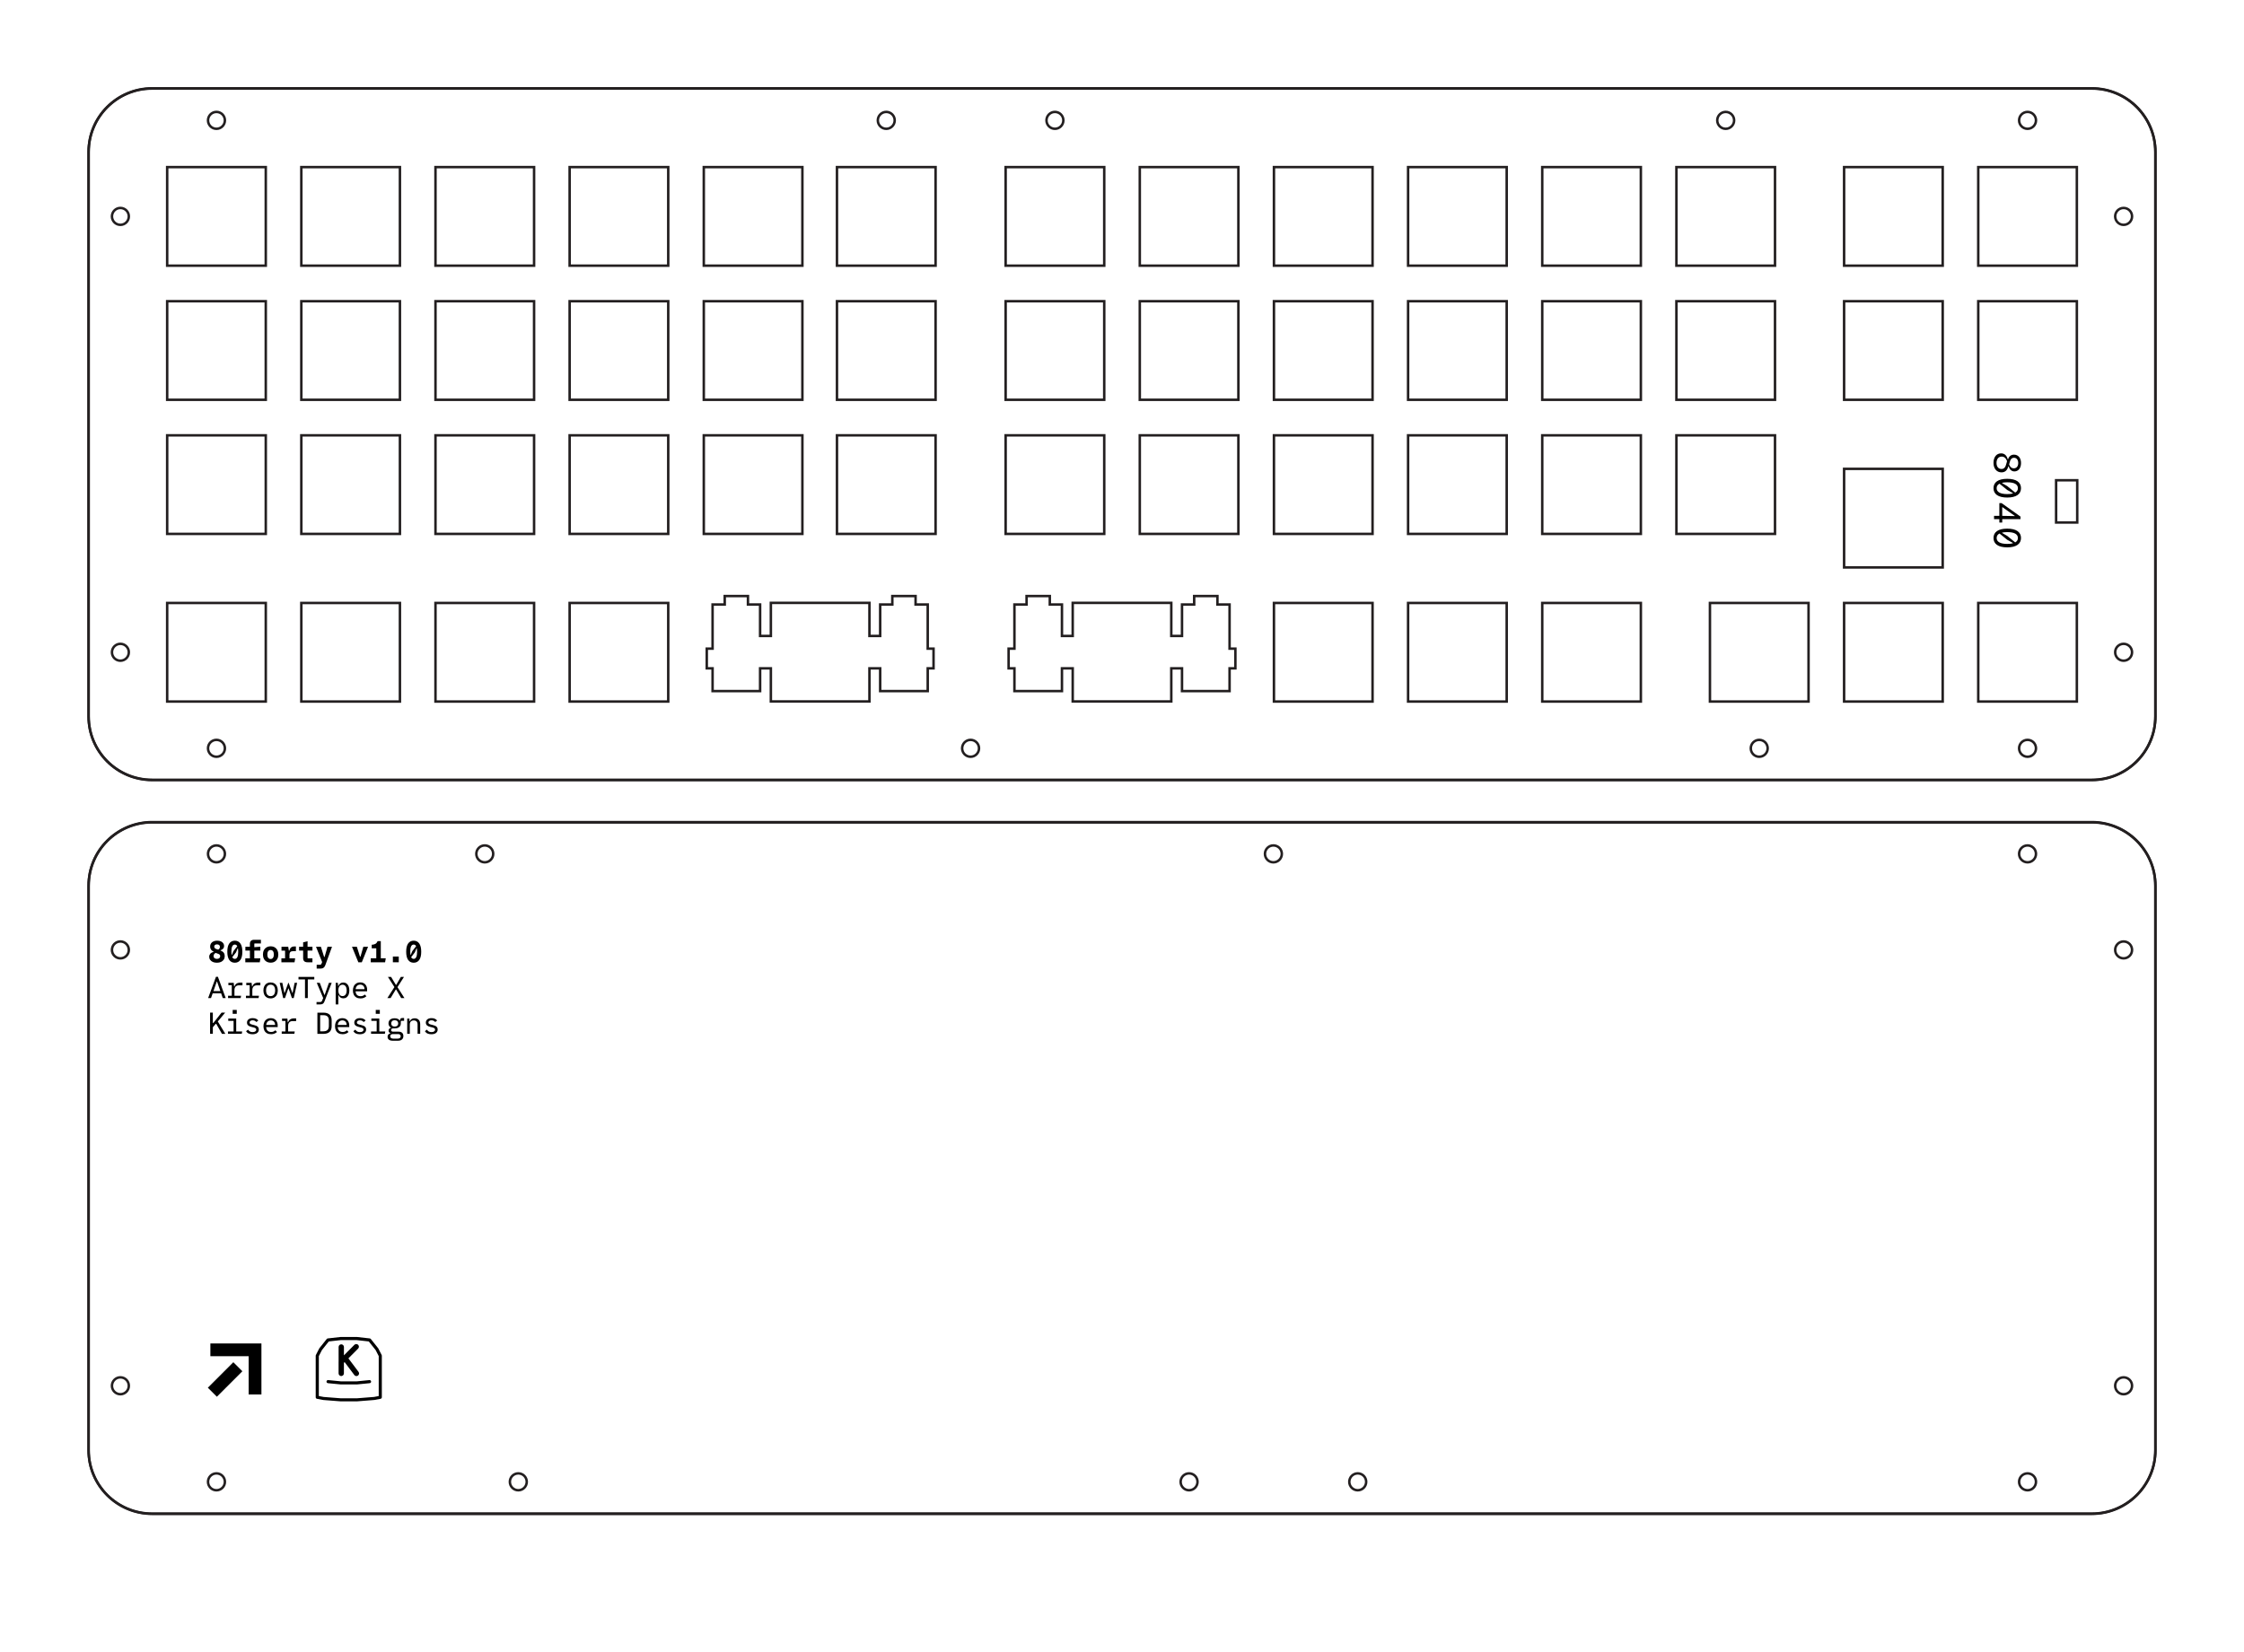 <?xml version="1.0" encoding="utf-8"?>
<!-- Generator: Adobe Illustrator 28.0.0, SVG Export Plug-In . SVG Version: 6.00 Build 0)  -->
<svg version="1.1" xmlns="http://www.w3.org/2000/svg" xmlns:xlink="http://www.w3.org/1999/xlink" x="0px" y="0px"
	 viewBox="0 0 903.26 665.1" style="enable-background:new 0 0 903.26 665.1;" xml:space="preserve">
<style type="text/css">
	.st0{fill:none;stroke:#231F20;stroke-miterlimit:10;}
</style>
<g id="cuts">
	<g>
		<path class="st0" d="M61.25,35.66h780.76c14.13,0,25.58,11.45,25.58,25.58v227.26c0,14.13-11.45,25.58-25.58,25.58H61.25
			c-14.13,0-25.58-11.45-25.58-25.58V61.25C35.66,47.12,47.12,35.66,61.25,35.66z"/>
		<rect x="67.29" y="67.28" class="st0" width="39.69" height="39.69"/>
		<rect x="121.29" y="67.28" class="st0" width="39.69" height="39.69"/>
		<rect x="175.29" y="67.28" class="st0" width="39.69" height="39.69"/>
		<rect x="229.29" y="67.28" class="st0" width="39.69" height="39.69"/>
		<rect x="283.29" y="67.28" class="st0" width="39.69" height="39.69"/>
		<rect x="336.9" y="67.28" class="st0" width="39.69" height="39.69"/>
		<rect x="67.29" y="121.28" class="st0" width="39.69" height="39.69"/>
		<rect x="121.29" y="121.28" class="st0" width="39.69" height="39.69"/>
		<rect x="175.29" y="121.28" class="st0" width="39.69" height="39.69"/>
		<rect x="229.29" y="121.28" class="st0" width="39.69" height="39.69"/>
		<rect x="283.29" y="121.28" class="st0" width="39.69" height="39.69"/>
		<rect x="336.9" y="121.28" class="st0" width="39.69" height="39.69"/>
		<rect x="67.29" y="175.28" class="st0" width="39.69" height="39.69"/>
		<rect x="121.29" y="175.28" class="st0" width="39.69" height="39.69"/>
		<rect x="175.29" y="175.28" class="st0" width="39.69" height="39.69"/>
		<rect x="229.29" y="175.28" class="st0" width="39.69" height="39.69"/>
		<rect x="67.29" y="242.78" class="st0" width="39.69" height="39.69"/>
		<rect x="121.29" y="242.78" class="st0" width="39.69" height="39.69"/>
		<rect x="175.29" y="242.78" class="st0" width="39.69" height="39.69"/>
		<rect x="229.29" y="242.78" class="st0" width="39.69" height="39.69"/>
		<rect x="283.29" y="175.28" class="st0" width="39.69" height="39.69"/>
		<rect x="336.9" y="175.28" class="st0" width="39.69" height="39.69"/>
		<rect x="566.79" y="67.28" class="st0" width="39.69" height="39.69"/>
		<rect x="512.79" y="67.28" class="st0" width="39.69" height="39.69"/>
		<rect x="458.79" y="67.28" class="st0" width="39.69" height="39.69"/>
		<rect x="404.79" y="67.28" class="st0" width="39.69" height="39.69"/>
		<rect x="566.79" y="121.28" class="st0" width="39.69" height="39.69"/>
		<rect x="512.79" y="121.28" class="st0" width="39.69" height="39.69"/>
		<rect x="674.79" y="67.28" class="st0" width="39.69" height="39.69"/>
		<rect x="620.79" y="67.28" class="st0" width="39.69" height="39.69"/>
		<rect x="674.79" y="121.28" class="st0" width="39.69" height="39.69"/>
		<rect x="620.79" y="121.28" class="st0" width="39.69" height="39.69"/>
		<rect x="796.29" y="67.28" class="st0" width="39.69" height="39.69"/>
		<rect x="742.29" y="67.28" class="st0" width="39.69" height="39.69"/>
		<rect x="796.29" y="121.28" class="st0" width="39.69" height="39.69"/>
		<rect x="742.29" y="121.28" class="st0" width="39.69" height="39.69"/>
		<rect x="458.79" y="121.28" class="st0" width="39.69" height="39.69"/>
		<rect x="404.79" y="121.28" class="st0" width="39.69" height="39.69"/>
		<rect x="674.79" y="175.28" class="st0" width="39.69" height="39.69"/>
		<rect x="620.79" y="175.28" class="st0" width="39.69" height="39.69"/>
		<rect x="566.79" y="175.28" class="st0" width="39.69" height="39.69"/>
		<rect x="512.79" y="175.28" class="st0" width="39.69" height="39.69"/>
		<rect x="688.29" y="242.78" class="st0" width="39.69" height="39.69"/>
		<rect x="742.29" y="242.78" class="st0" width="39.69" height="39.69"/>
		<rect x="742.29" y="188.78" class="st0" width="39.69" height="39.69"/>
		<rect x="796.29" y="242.78" class="st0" width="39.69" height="39.69"/>
		<rect x="620.79" y="242.78" class="st0" width="39.69" height="39.69"/>
		<rect x="566.79" y="242.78" class="st0" width="39.69" height="39.69"/>
		<rect x="512.79" y="242.78" class="st0" width="39.69" height="39.69"/>
		<rect x="458.79" y="175.28" class="st0" width="39.69" height="39.69"/>
		<rect x="404.79" y="175.28" class="st0" width="39.69" height="39.69"/>
		<circle class="st0" cx="854.8" cy="262.63" r="3.4"/>
		<circle class="st0" cx="816.13" cy="301.3" r="3.4"/>
		<circle class="st0" cx="854.8" cy="87.13" r="3.4"/>
		<circle class="st0" cx="816.13" cy="48.46" r="3.4"/>
		<circle class="st0" cx="694.63" cy="48.46" r="3.4"/>
		<circle class="st0" cx="48.46" cy="262.63" r="3.4"/>
		<circle class="st0" cx="87.13" cy="301.3" r="3.4"/>
		<circle class="st0" cx="390.68" cy="301.3" r="3.4"/>
		<circle class="st0" cx="48.46" cy="87.13" r="3.4"/>
		<circle class="st0" cx="87.13" cy="48.46" r="3.4"/>
		<circle class="st0" cx="356.74" cy="48.46" r="3.4"/>
		<circle class="st0" cx="424.63" cy="48.46" r="3.4"/>
		<circle class="st0" cx="708.13" cy="301.3" r="3.4"/>
		<polygon class="st0" points="286.83,243.4 286.83,261.17 284.49,261.17 284.49,269.1 286.83,269.1 286.83,278.26 305.96,278.26 
			305.96,269.1 310.29,269.1 310.29,282.43 349.97,282.43 349.97,269.1 354.29,269.1 354.29,278.26 373.43,278.26 373.43,269.1 
			375.77,269.1 375.77,261.17 373.43,261.17 373.43,243.4 368.54,243.4 368.54,239.99 359.18,239.99 359.18,243.4 354.29,243.4 
			354.29,256.06 349.97,256.06 349.97,242.74 310.29,242.74 310.29,256.06 305.96,256.06 305.96,243.4 301.07,243.4 301.07,239.99 
			291.72,239.99 291.72,243.4 		"/>
		<polygon class="st0" points="408.33,243.4 408.33,261.17 405.99,261.17 405.99,269.1 408.33,269.1 408.33,278.26 427.46,278.26 
			427.46,269.1 431.79,269.1 431.79,282.43 471.47,282.43 471.47,269.1 475.79,269.1 475.79,278.26 494.93,278.26 494.93,269.1 
			497.27,269.1 497.27,261.17 494.93,261.17 494.93,243.4 490.04,243.4 490.04,239.99 480.68,239.99 480.68,243.4 475.79,243.4 
			475.79,256.06 471.47,256.06 471.47,242.74 431.79,242.74 431.79,256.06 427.46,256.06 427.46,243.4 422.57,243.4 422.57,239.99 
			413.22,239.99 413.22,243.4 		"/>
		<rect x="827.63" y="193.37" class="st0" width="8.5" height="17.01"/>
		<path class="st0" d="M61.25,35.56h780.76c14.13,0,25.58,11.45,25.58,25.58V288.4c0,14.13-11.45,25.58-25.58,25.58H61.25
			c-14.13,0-25.58-11.45-25.58-25.58V61.14C35.67,47.01,47.12,35.56,61.25,35.56z"/>
	</g>
	<g>
		<path class="st0" d="M842.01,609.44H61.25c-14.13,0-25.58-11.45-25.58-25.58V356.59c0-14.13,11.45-25.58,25.58-25.58h780.76
			c14.13,0,25.58,11.45,25.58,25.58v227.26C867.59,597.98,856.14,609.44,842.01,609.44z"/>
		<circle class="st0" cx="48.46" cy="382.47" r="3.4"/>
		<circle class="st0" cx="87.13" cy="343.8" r="3.4"/>
		<circle class="st0" cx="48.46" cy="557.97" r="3.4"/>
		<circle class="st0" cx="87.13" cy="596.64" r="3.4"/>
		<circle class="st0" cx="208.63" cy="596.64" r="3.4"/>
		<circle class="st0" cx="854.8" cy="382.47" r="3.4"/>
		<circle class="st0" cx="816.13" cy="343.8" r="3.4"/>
		<circle class="st0" cx="512.57" cy="343.8" r="3.4"/>
		<circle class="st0" cx="854.8" cy="557.97" r="3.4"/>
		<circle class="st0" cx="816.13" cy="596.64" r="3.4"/>
		<circle class="st0" cx="546.52" cy="596.64" r="3.4"/>
		<circle class="st0" cx="478.63" cy="596.64" r="3.4"/>
		<circle class="st0" cx="195.13" cy="343.8" r="3.4"/>
		<path class="st0" d="M842.01,609.54H61.25c-14.13,0-25.58-11.45-25.58-25.58V356.7c0-14.13,11.45-25.58,25.58-25.58h780.76
			c14.13,0,25.58,11.45,25.58,25.58v227.26C867.59,598.09,856.14,609.54,842.01,609.54z"/>
	</g>
	<g>
		<g>
			<rect x="83.41" y="552.91" transform="matrix(0.707 -0.707 0.707 0.707 -366.221 226.812)" width="14.52" height="5.14"/>
			<polygon points="84.68,540.93 84.68,546.06 100.09,546.06 100.09,561.47 105.23,561.47 105.23,540.93 			"/>
		</g>
		<g>
			<path d="M136.29,548.29v4.69c0,0.59,0.48,1.07,1.07,1.07s1.07-0.48,1.07-1.07v-4.25l0.29-0.29l3.9,5.19
				c0.21,0.28,0.53,0.43,0.85,0.43c0.22,0,0.45-0.07,0.64-0.21c0.47-0.35,0.57-1.02,0.21-1.49l-4.08-5.43l3.92-3.94
				c0.42-0.42,0.41-1.09,0-1.51c-0.42-0.42-1.09-0.41-1.51,0l-4.21,4.23v-3.36c0-0.59-0.48-1.07-1.07-1.07s-1.07,0.48-1.07,1.07
				V548.29C136.29,548.28,136.29,548.29,136.29,548.29z"/>
			<path d="M153.63,545.58l-1.34-2.62c-0.02-0.04-0.04-0.07-0.07-0.11l-2.96-3.72c-0.1-0.13-0.25-0.21-0.42-0.23l-5.16-0.58
				c-0.02,0-0.05,0-0.07,0l-6.51,0l-5.16,0.58c-0.16,0.02-0.32,0.1-0.42,0.23l-2.96,3.72c-0.03,0.03-0.05,0.07-0.07,0.11l-1.34,2.62
				c-0.05,0.09-0.07,0.18-0.07,0.28v16.74c0,0.3,0.21,0.56,0.51,0.61l2.51,0.48l7.04,0.55l6.54,0l7.07-0.56l2.44-0.47
				c0.29-0.06,0.51-0.31,0.51-0.61v-16.74C153.7,545.77,153.68,545.67,153.63,545.58z M152.45,562.1l-1.86,0.36l-6.95,0.55l-6.44,0
				l-6.93-0.54l-1.93-0.37v-16.08l1.24-2.43l2.76-3.47l4.83-0.54h6.4l4.87,0.54l2.76,3.47l1.24,2.43V562.1z"/>
			<path d="M148.69,555.68l-5.01,0.5l-6.5,0l-5.07-0.5c-0.35-0.04-0.65,0.22-0.68,0.56s0.22,0.65,0.56,0.68l5.14,0.5l6.62,0
				l5.07-0.5c0.34-0.03,0.6-0.34,0.56-0.68C149.34,555.9,149.04,555.65,148.69,555.68z"/>
		</g>
	</g>
	<g>
		<path d="M84.21,385.23c0-0.45,0.14-0.85,0.41-1.19s0.71-0.59,1.32-0.75v-0.15c-0.45-0.2-0.79-0.48-1.02-0.83
			c-0.23-0.35-0.34-0.74-0.34-1.19c0-0.47,0.11-0.88,0.34-1.24c0.23-0.35,0.55-0.63,0.97-0.83c0.42-0.2,0.92-0.3,1.5-0.3
			c0.59,0,1.1,0.09,1.52,0.28c0.42,0.19,0.74,0.45,0.96,0.77c0.22,0.32,0.33,0.68,0.33,1.07c0,0.43-0.12,0.79-0.37,1.08
			c-0.25,0.29-0.6,0.51-1.05,0.66v0.14c0.58,0.2,1.01,0.49,1.28,0.86s0.4,0.83,0.4,1.36c0,0.53-0.13,1-0.39,1.4
			c-0.26,0.4-0.62,0.71-1.09,0.93c-0.47,0.22-1.02,0.33-1.65,0.33c-0.66,0-1.22-0.1-1.68-0.31s-0.81-0.5-1.05-0.86
			C84.32,386.09,84.21,385.68,84.21,385.23z M88.63,385c0-0.2-0.04-0.37-0.12-0.5c-0.08-0.13-0.23-0.25-0.44-0.36
			s-0.5-0.22-0.88-0.33l-0.41-0.13c-0.28,0.16-0.48,0.34-0.61,0.55c-0.13,0.2-0.2,0.43-0.2,0.68c0,0.39,0.13,0.69,0.39,0.88
			c0.26,0.2,0.58,0.29,0.97,0.29c0.4,0,0.72-0.1,0.95-0.29C88.52,385.59,88.63,385.33,88.63,385z M87.84,382.35
			c0.46-0.26,0.68-0.63,0.68-1.11c0-0.31-0.1-0.55-0.3-0.73c-0.2-0.18-0.49-0.27-0.86-0.27c-0.37,0-0.65,0.08-0.84,0.25
			c-0.19,0.17-0.29,0.38-0.29,0.63c0,0.29,0.09,0.51,0.27,0.68c0.18,0.17,0.49,0.31,0.93,0.44L87.84,382.35z"/>
		<path d="M91.5,383.21c0-1.48,0.26-2.59,0.79-3.33c0.53-0.74,1.27-1.12,2.23-1.12c0.95,0,1.69,0.37,2.23,1.12
			c0.53,0.74,0.8,1.85,0.8,3.33c0,1.47-0.27,2.58-0.8,3.31c-0.53,0.74-1.27,1.11-2.23,1.11c-0.96,0-1.7-0.37-2.23-1.11
			C91.77,385.78,91.5,384.68,91.5,383.21z M96.18,381.84h-0.52l-0.65,1.6l-1.56,2.02l-0.58-1.04h0.49l0.62-1.46l1.61-2.09
			L96.18,381.84z M95.89,383.21c0-0.97-0.12-1.7-0.35-2.17c-0.23-0.48-0.57-0.72-1.02-0.72c-0.46,0-0.81,0.24-1.04,0.72
			c-0.23,0.48-0.35,1.2-0.35,2.17c0,0.97,0.12,1.69,0.35,2.16c0.23,0.47,0.58,0.71,1.04,0.71c0.45,0,0.79-0.24,1.02-0.71
			C95.78,384.89,95.89,384.18,95.89,383.21z"/>
		<path d="M98.74,387.45v-1.58h6.07l-0.25,1.58H98.74z M98.77,382.73v-1.53h2.8v1.53H98.77z M100.59,386.91v-6.94
			c0-0.5,0.15-0.89,0.44-1.16s0.69-0.41,1.18-0.41h2.81v1.47h-2.47c-0.12,0-0.18,0.06-0.18,0.19v6.86H100.59z M101.57,382.73v-1.3
			l3.22-0.25v1.55H101.57z"/>
		<path d="M105.84,384.32c0-0.66,0.13-1.24,0.38-1.73c0.25-0.49,0.61-0.87,1.08-1.15s1.02-0.41,1.66-0.41
			c0.63,0,1.18,0.14,1.63,0.41s0.81,0.66,1.06,1.15c0.25,0.49,0.38,1.06,0.38,1.73c0,0.66-0.12,1.23-0.38,1.72
			c-0.25,0.49-0.6,0.87-1.06,1.15s-1,0.41-1.63,0.41c-0.64,0-1.19-0.14-1.66-0.41s-0.83-0.65-1.08-1.15
			C105.96,385.55,105.84,384.98,105.84,384.32z M110.23,384.32c0-0.56-0.11-1-0.33-1.32c-0.22-0.32-0.54-0.49-0.96-0.49
			c-0.44,0-0.77,0.16-0.99,0.49c-0.22,0.32-0.34,0.76-0.34,1.32c0,0.56,0.11,1,0.34,1.32s0.55,0.49,0.99,0.49
			c0.42,0,0.73-0.16,0.95-0.49C110.12,385.32,110.23,384.88,110.23,384.32z"/>
		<path d="M113.27,387.45v-1.58h5.54l-0.25,1.58H113.27z M114.75,386.85v-4.08h-1.44v-1.58h2.71l0.25,1.58h0.2
			c0.12-0.53,0.34-0.94,0.66-1.24c0.32-0.29,0.75-0.44,1.29-0.44h0.69v1.89h-1.21c-0.45,0-0.79,0.12-1.03,0.35
			c-0.23,0.24-0.35,0.6-0.35,1.09v2.43H114.75z"/>
		<path d="M120.39,382.73v-1.53h2.54v1.53H120.39z M123.77,387.45c-0.56,0-1-0.14-1.3-0.41s-0.45-0.71-0.45-1.3v-6.32l1.78-0.44
			v6.68c0,0.14,0.07,0.21,0.2,0.21h1.76v1.58H123.77z M122.93,382.73v-1.53h2.84v1.53H122.93z"/>
		<path d="M127.47,390v-1.55h1.29c0.32,0,0.53-0.13,0.63-0.38l0.28-0.71l-2.47-6.16h1.97l1.37,4.35l-0.2-0.26h0.46l-0.22,0.26
			l1.25-4.35h1.81l-2.63,7.25c-0.14,0.4-0.31,0.71-0.5,0.94c-0.19,0.23-0.42,0.39-0.7,0.48c-0.28,0.09-0.62,0.13-1.03,0.13H127.47z"
			/>
		<path d="M144.24,387.45l-2.56-6.26h1.96l1.33,4.19l-0.38-0.22h0.85l-0.39,0.22l1.21-4.19h1.9l-2.52,6.26H144.24z"/>
		<path d="M149.23,387.45v-1.6h2.23v-4.03h-1.83v-1.42c0.32-0.02,0.6-0.06,0.84-0.12c0.24-0.06,0.46-0.14,0.65-0.25
			c0.19-0.11,0.36-0.26,0.5-0.44c0.15-0.18,0.28-0.4,0.4-0.66h1.26v6.92h2l-0.27,1.6H149.23z"/>
		<path d="M158.14,387.45v-2.31h2.37v2.31H158.14z"/>
		<path d="M163.5,383.21c0-1.48,0.26-2.59,0.79-3.33c0.53-0.74,1.27-1.12,2.23-1.12c0.95,0,1.69,0.37,2.23,1.12
			c0.53,0.74,0.8,1.85,0.8,3.33c0,1.47-0.27,2.58-0.8,3.31c-0.53,0.74-1.27,1.11-2.23,1.11c-0.96,0-1.7-0.37-2.23-1.11
			C163.77,385.78,163.5,384.68,163.5,383.21z M168.17,381.84h-0.52l-0.65,1.6l-1.56,2.02l-0.58-1.04h0.49l0.62-1.46l1.61-2.09
			L168.17,381.84z M167.89,383.21c0-0.97-0.12-1.7-0.35-2.17c-0.23-0.48-0.57-0.72-1.02-0.72c-0.46,0-0.81,0.24-1.04,0.72
			c-0.23,0.48-0.35,1.2-0.35,2.17c0,0.97,0.12,1.69,0.35,2.16c0.23,0.47,0.58,0.71,1.04,0.71c0.45,0,0.79-0.24,1.02-0.71
			C167.78,384.89,167.89,384.18,167.89,383.21z"/>
		<path d="M89.67,401.86l-0.72-2.09l-0.11-0.31l-1.53-4.43l0.24,0.19h-0.49l0.26-0.19l-1.54,4.43l-0.1,0.28l-0.74,2.12h-1.16
			l3.16-8.57h0.77l3.14,8.57H89.67z M84.97,399.97l0.33-0.92h2.02v0.92H84.97z M87.31,399.97v-0.92h1.97l0.34,0.92H87.31z"/>
		<path d="M91.8,401.86v-0.94h5.24l-0.16,0.94H91.8z M93.3,401.26v-4.6h-1.37v-0.94h2.15l0.15,1.47h0.12
			c0.16-0.46,0.43-0.84,0.81-1.12c0.38-0.28,0.93-0.43,1.67-0.43h0.77v1.09h-1.43c-0.55,0-0.98,0.16-1.31,0.49
			c-0.32,0.33-0.49,0.81-0.49,1.45v2.58H93.3z"/>
		<path d="M99,401.86v-0.94h5.24l-0.16,0.94H99z M100.5,401.26v-4.6h-1.37v-0.94h2.15l0.15,1.47h0.12c0.16-0.46,0.43-0.84,0.81-1.12
			c0.38-0.28,0.93-0.43,1.67-0.43h0.77v1.09h-1.43c-0.55,0-0.98,0.16-1.31,0.49c-0.32,0.33-0.49,0.81-0.49,1.45v2.58H100.5z"/>
		<path d="M106.03,398.78c0-0.65,0.12-1.21,0.35-1.69c0.24-0.48,0.57-0.85,1-1.11c0.43-0.26,0.94-0.4,1.54-0.4
			c0.6,0,1.11,0.13,1.54,0.4c0.43,0.26,0.77,0.64,1,1.12c0.23,0.48,0.35,1.04,0.35,1.69s-0.12,1.21-0.35,1.69
			c-0.23,0.48-0.57,0.85-1,1.12c-0.43,0.26-0.95,0.4-1.54,0.4c-0.59,0-1.1-0.13-1.54-0.4c-0.43-0.26-0.77-0.64-1-1.12
			C106.15,399.99,106.03,399.43,106.03,398.78z M110.75,398.78c0-0.7-0.16-1.26-0.46-1.68c-0.31-0.41-0.76-0.62-1.36-0.62
			c-0.59,0-1.04,0.21-1.36,0.62c-0.31,0.41-0.47,0.97-0.47,1.68c0,0.7,0.16,1.26,0.47,1.68c0.31,0.42,0.76,0.62,1.36,0.62
			s1.04-0.21,1.36-0.62C110.59,400.05,110.75,399.49,110.75,398.78z"/>
		<path d="M113.98,401.86l-1.39-6.13h1.07l0.83,4.21l-0.19-0.14h0.35l-0.14,0.14l1.54-4.21h0.14l1.54,4.21l-0.14-0.14h0.35
			l-0.18,0.14l0.82-4.21h1.03l-1.37,6.13h-0.74l-1.37-3.98l0.17,0.12h-0.37l0.16-0.12l-1.38,3.98H113.98z"/>
		<path d="M120.15,394.35v-1.01h6.36v1.01h-2.62v7.51h-1.12v-7.51H120.15z"/>
		<path d="M127.41,404.41v-0.95h1.37c0.43,0,0.71-0.17,0.85-0.51l0.46-1.1l-2.59-6.13h1.21l1.9,4.98l-0.14-0.14h0.32l-0.14,0.14
			l1.75-4.98h1.12l-2.89,7.44c-0.12,0.31-0.26,0.56-0.41,0.74s-0.35,0.31-0.57,0.39c-0.23,0.08-0.51,0.12-0.85,0.12H127.41z"/>
		<path d="M135.12,404.41v-8.69H136l0.11,1.25h0.11c0.16-0.44,0.41-0.78,0.75-1.01s0.74-0.35,1.21-0.35c0.5,0,0.93,0.12,1.29,0.38
			c0.37,0.26,0.65,0.62,0.85,1.1s0.3,1.04,0.3,1.71c0,0.66-0.1,1.23-0.3,1.7c-0.2,0.47-0.48,0.83-0.84,1.09s-0.79,0.38-1.29,0.38
			c-0.46,0-0.84-0.11-1.16-0.34c-0.32-0.22-0.56-0.54-0.73-0.94h-0.11v3.72H135.12z M137.86,401.06c0.53,0,0.95-0.2,1.24-0.6
			c0.29-0.4,0.44-0.96,0.44-1.68c0-0.73-0.15-1.29-0.44-1.69s-0.71-0.6-1.25-0.6c-0.52,0-0.93,0.2-1.22,0.61
			c-0.3,0.41-0.44,0.96-0.44,1.68c0,0.71,0.15,1.27,0.45,1.67C136.93,400.86,137.34,401.06,137.86,401.06z"/>
		<path d="M145.13,402.01c-0.67,0-1.23-0.13-1.69-0.4s-0.8-0.64-1.04-1.12c-0.23-0.48-0.35-1.04-0.35-1.68
			c0-0.64,0.12-1.21,0.35-1.7c0.23-0.49,0.57-0.86,1.01-1.14c0.44-0.27,0.97-0.41,1.58-0.41c0.63,0,1.16,0.14,1.6,0.43
			c0.43,0.29,0.75,0.69,0.96,1.23c0.21,0.53,0.28,1.17,0.22,1.92h-4.96v-0.86h4.15l-0.22,0.23c0.01-0.68-0.15-1.19-0.46-1.54
			c-0.32-0.34-0.75-0.52-1.28-0.52c-0.58,0-1.04,0.2-1.38,0.6s-0.5,0.95-0.5,1.65v0.22c0,0.68,0.17,1.21,0.5,1.6
			c0.34,0.39,0.84,0.59,1.52,0.59c0.36,0,0.68-0.06,0.95-0.18c0.27-0.12,0.52-0.29,0.74-0.5l0.66,0.68
			c-0.3,0.29-0.65,0.51-1.04,0.66C146.07,401.94,145.63,402.01,145.13,402.01z"/>
		<path d="M157.23,401.86h-1.31l2.95-4.6l0.81,1.14h-0.36L157.23,401.86z M157.42,393.34l2.14,3.55l0.3,0.35l2.93,4.62h-1.3
			l-2.3-3.91l-0.28-0.28l-2.77-4.34H157.42z M161.36,393.34h1.25l-2.83,4.46l-0.63-1.24h0.32L161.36,393.34z"/>
		<path d="M84.56,416.25v-8.52h1.11v8.52H84.56z M85.61,413.68l-0.08-1.76h0.32l3.33-4.19h1.45l-3.21,3.86l-0.36,0.39L85.61,413.68z
			 M89.34,416.25l-2.3-4h-0.36l0.86-1.19l3.16,5.2H89.34z"/>
		<path d="M91.76,415.31h5.72l-0.16,0.94h-5.56V415.31z M95.08,415.83h-1.06v-4.78h-2.14v-0.94h3.2V415.83z M93.66,408.19v-1.55
			h1.64v1.55H93.66z"/>
		<path d="M99.42,411.71c0-0.52,0.21-0.95,0.62-1.28c0.41-0.33,0.97-0.49,1.66-0.49c0.52,0,0.97,0.08,1.34,0.25
			c0.37,0.16,0.68,0.4,0.94,0.7l-0.78,0.63c-0.18-0.23-0.4-0.4-0.65-0.52s-0.54-0.18-0.85-0.18c-0.4,0-0.7,0.08-0.92,0.25
			s-0.32,0.37-0.32,0.61c0,0.23,0.08,0.41,0.24,0.53s0.47,0.24,0.92,0.36l0.65,0.16c0.7,0.17,1.2,0.4,1.48,0.68
			c0.29,0.28,0.43,0.65,0.43,1.11c0,0.59-0.23,1.06-0.68,1.4s-1.08,0.51-1.88,0.51c-0.59,0-1.1-0.1-1.54-0.3s-0.78-0.52-1.04-0.94
			l0.82-0.61c0.21,0.33,0.46,0.58,0.75,0.74s0.64,0.25,1.04,0.25c0.46,0,0.83-0.09,1.09-0.26c0.27-0.18,0.4-0.41,0.4-0.71
			c0-0.25-0.09-0.44-0.26-0.58s-0.51-0.26-1.01-0.38l-0.65-0.16c-0.63-0.15-1.08-0.37-1.37-0.64
			C99.56,412.55,99.42,412.18,99.42,411.71z"/>
		<path d="M109.13,416.41c-0.67,0-1.23-0.13-1.69-0.4s-0.8-0.64-1.04-1.12c-0.23-0.48-0.35-1.04-0.35-1.68
			c0-0.64,0.12-1.21,0.35-1.7c0.23-0.49,0.57-0.87,1.01-1.14c0.44-0.27,0.97-0.41,1.58-0.41c0.63,0,1.16,0.14,1.6,0.43
			c0.43,0.29,0.75,0.7,0.96,1.23s0.28,1.17,0.23,1.92h-4.96v-0.86h4.15l-0.22,0.23c0.01-0.68-0.15-1.19-0.46-1.54
			c-0.32-0.34-0.75-0.52-1.28-0.52c-0.58,0-1.04,0.2-1.38,0.6s-0.5,0.95-0.5,1.65v0.22c0,0.68,0.17,1.21,0.5,1.6
			c0.34,0.39,0.84,0.59,1.52,0.59c0.36,0,0.68-0.06,0.95-0.18c0.27-0.12,0.52-0.29,0.74-0.5l0.66,0.68
			c-0.3,0.29-0.65,0.51-1.04,0.66C110.07,416.34,109.63,416.41,109.13,416.41z"/>
		<path d="M113.4,416.25v-0.94h5.24l-0.16,0.94H113.4z M114.9,415.66v-4.6h-1.37v-0.94h2.15l0.15,1.47h0.12
			c0.16-0.46,0.43-0.84,0.81-1.12c0.38-0.28,0.93-0.43,1.67-0.43h0.77v1.09h-1.43c-0.55,0-0.98,0.16-1.31,0.49
			c-0.32,0.33-0.49,0.81-0.49,1.45v2.58H114.9z"/>
		<path d="M127.76,407.74h2.5c1.03,0,1.82,0.26,2.39,0.77s0.85,1.28,0.85,2.32v2.36c0,1.04-0.29,1.81-0.87,2.32
			c-0.58,0.51-1.38,0.76-2.41,0.76h-2.46V407.74z M130.18,415.24c0.73,0,1.28-0.17,1.64-0.52c0.37-0.35,0.55-0.88,0.55-1.59v-2.26
			c0-0.71-0.18-1.24-0.53-1.59c-0.36-0.35-0.89-0.52-1.61-0.52h-1.36v6.49H130.18z"/>
		<path d="M137.93,416.41c-0.67,0-1.23-0.13-1.69-0.4s-0.8-0.64-1.04-1.12c-0.23-0.48-0.35-1.04-0.35-1.68
			c0-0.64,0.12-1.21,0.35-1.7c0.23-0.49,0.57-0.87,1.01-1.14c0.44-0.27,0.97-0.41,1.58-0.41c0.63,0,1.16,0.14,1.6,0.43
			c0.43,0.29,0.75,0.7,0.96,1.23s0.28,1.17,0.23,1.92h-4.96v-0.86h4.15l-0.22,0.23c0.01-0.68-0.15-1.19-0.46-1.54
			c-0.32-0.34-0.75-0.52-1.28-0.52c-0.58,0-1.04,0.2-1.38,0.6s-0.5,0.95-0.5,1.65v0.22c0,0.68,0.17,1.21,0.5,1.6
			c0.34,0.39,0.84,0.59,1.52,0.59c0.36,0,0.68-0.06,0.95-0.18c0.27-0.12,0.52-0.29,0.74-0.5l0.66,0.68
			c-0.3,0.29-0.65,0.51-1.04,0.66C138.87,416.34,138.43,416.41,137.93,416.41z"/>
		<path d="M142.61,411.71c0-0.52,0.21-0.95,0.62-1.28c0.41-0.33,0.97-0.49,1.66-0.49c0.52,0,0.97,0.08,1.34,0.25
			c0.37,0.16,0.68,0.4,0.94,0.7l-0.78,0.63c-0.18-0.23-0.4-0.4-0.65-0.52s-0.54-0.18-0.85-0.18c-0.4,0-0.7,0.08-0.92,0.25
			s-0.32,0.37-0.32,0.61c0,0.23,0.08,0.41,0.24,0.53s0.47,0.24,0.92,0.36l0.65,0.16c0.7,0.17,1.2,0.4,1.48,0.68
			c0.29,0.28,0.43,0.65,0.43,1.11c0,0.59-0.23,1.06-0.68,1.4s-1.08,0.51-1.88,0.51c-0.59,0-1.1-0.1-1.54-0.3s-0.78-0.52-1.04-0.94
			l0.82-0.61c0.21,0.33,0.46,0.58,0.75,0.74s0.64,0.25,1.04,0.25c0.46,0,0.83-0.09,1.09-0.26c0.27-0.18,0.4-0.41,0.4-0.71
			c0-0.25-0.09-0.44-0.26-0.58s-0.51-0.26-1.01-0.38l-0.65-0.16c-0.63-0.15-1.08-0.37-1.37-0.64
			C142.76,412.55,142.61,412.18,142.61,411.71z"/>
		<path d="M149.36,415.31h5.72l-0.16,0.94h-5.56V415.31z M152.68,415.83h-1.06v-4.78h-2.14v-0.94h3.2V415.83z M151.25,408.19v-1.55
			h1.64v1.55H151.25z"/>
		<path d="M158.14,419.04c-0.7,0-1.24-0.14-1.59-0.42c-0.36-0.28-0.54-0.67-0.54-1.16c0-0.36,0.09-0.66,0.29-0.9
			c0.19-0.25,0.46-0.41,0.82-0.5v-0.11c-0.47-0.19-0.7-0.51-0.71-0.96c0-0.28,0.07-0.52,0.23-0.72s0.4-0.34,0.71-0.42v-0.12
			c-0.3-0.15-0.53-0.37-0.71-0.66s-0.26-0.63-0.26-1.02c0-0.4,0.09-0.75,0.27-1.06c0.18-0.31,0.45-0.55,0.82-0.73
			c0.36-0.18,0.81-0.27,1.35-0.27c0.52,0,0.95,0.08,1.29,0.24c0.34,0.16,0.62,0.39,0.83,0.68h0.1v-0.12c0-0.31,0.08-0.54,0.23-0.69
			c0.15-0.15,0.44-0.22,0.86-0.22h0.53v1.15h-0.97c-0.13,0-0.22,0.02-0.27,0.08c-0.05,0.05-0.08,0.13-0.08,0.25v0.68
			c0,0.64-0.21,1.13-0.65,1.49c-0.43,0.36-1.02,0.54-1.77,0.54h-0.67c-0.27,0-0.47,0.06-0.61,0.17s-0.21,0.28-0.21,0.49
			c0,0.21,0.07,0.37,0.21,0.49s0.34,0.17,0.61,0.17h2.24c0.6,0,1.06,0.16,1.39,0.47c0.33,0.31,0.49,0.76,0.49,1.34
			c0,0.38-0.09,0.71-0.27,0.99c-0.18,0.27-0.42,0.48-0.73,0.63c-0.31,0.14-0.67,0.22-1.09,0.22H158.14z M158.39,418.2h1.63
			c0.41,0,0.73-0.08,0.94-0.25c0.22-0.16,0.33-0.4,0.33-0.72c0-0.25-0.08-0.45-0.25-0.62s-0.43-0.25-0.77-0.25h-2.15
			c-0.34,0-0.6,0.08-0.78,0.25s-0.26,0.37-0.26,0.62c0,0.32,0.11,0.56,0.32,0.72S157.94,418.2,158.39,418.2z M158.85,413.34
			c0.44,0,0.79-0.11,1.05-0.34c0.26-0.23,0.39-0.54,0.39-0.94c0-0.39-0.13-0.7-0.39-0.93s-0.61-0.34-1.05-0.34
			c-0.43,0-0.77,0.11-1.01,0.34s-0.37,0.54-0.37,0.93c0,0.39,0.12,0.7,0.38,0.94C158.09,413.23,158.43,413.34,158.85,413.34z"/>
		<path d="M163.91,416.25v-6.13h0.89l0.04,1.04h0.11c0.16-0.35,0.41-0.63,0.73-0.84c0.32-0.21,0.72-0.32,1.21-0.32
			c0.7,0,1.25,0.21,1.65,0.62c0.4,0.41,0.6,1.02,0.6,1.81v3.82h-1.06v-3.77c0-0.54-0.14-0.94-0.41-1.21
			c-0.27-0.27-0.65-0.4-1.15-0.4c-0.49,0-0.88,0.14-1.15,0.42s-0.41,0.68-0.41,1.19v3.77H163.91z"/>
		<path d="M171.41,411.71c0-0.52,0.21-0.95,0.62-1.28c0.41-0.33,0.97-0.49,1.66-0.49c0.52,0,0.97,0.08,1.34,0.25
			c0.37,0.16,0.68,0.4,0.94,0.7l-0.78,0.63c-0.18-0.23-0.4-0.4-0.65-0.52s-0.54-0.18-0.85-0.18c-0.4,0-0.7,0.08-0.92,0.25
			s-0.32,0.37-0.32,0.61c0,0.23,0.08,0.41,0.24,0.53s0.47,0.24,0.92,0.36l0.65,0.16c0.7,0.17,1.2,0.4,1.48,0.68
			c0.29,0.28,0.43,0.65,0.43,1.11c0,0.59-0.23,1.06-0.68,1.4s-1.08,0.51-1.88,0.51c-0.59,0-1.1-0.1-1.54-0.3s-0.78-0.52-1.04-0.94
			l0.82-0.61c0.21,0.33,0.46,0.58,0.75,0.74s0.64,0.25,1.04,0.25c0.46,0,0.83-0.09,1.09-0.26c0.27-0.18,0.4-0.41,0.4-0.71
			c0-0.25-0.09-0.44-0.26-0.58s-0.51-0.26-1.01-0.38l-0.65-0.16c-0.63-0.15-1.08-0.37-1.37-0.64
			C171.56,412.55,171.41,412.18,171.41,411.71z"/>
	</g>
</g>
<g id="screenprint">
	<g>
		<path d="M808.16,184.91h0.13c0.4-1.24,1.26-1.85,2.4-1.85c1.67,0,2.82,1.31,2.82,3.37c0,2.13-1.13,3.38-2.67,3.38
			c-1.11,0-1.9-0.73-2.32-2.02h-0.13c-0.43,1.64-1.37,2.4-2.76,2.4c-1.92,0-3.2-1.53-3.2-3.81c0-2.41,1.26-3.84,3.06-3.84
			C806.77,182.54,807.71,183.28,808.16,184.91z M807.72,186.3l0.16-0.67c-0.5-1.24-1.17-1.79-2.15-1.79c-1.33,0-2.09,1.04-2.09,2.55
			c0,1.49,0.77,2.44,1.99,2.44C806.69,188.83,807.27,188.22,807.72,186.3z M810.57,188.57c1.12,0,1.81-0.79,1.81-2.14
			c0-1.3-0.7-2.11-1.66-2.11c-1,0-1.52,0.61-1.87,2.18l-0.13,0.54C809.12,188.05,809.74,188.57,810.57,188.57z"/>
		<path d="M813.5,196.56c0,2.38-1.92,3.77-5.55,3.77s-5.52-1.39-5.52-3.77c0-2.4,1.89-3.77,5.52-3.77S813.5,194.17,813.5,196.56z
			 M810.2,198.7v-0.17l-2.23-1.24l-3.13-2.54c-0.76,0.4-1.15,1-1.15,1.81c0,1.54,1.47,2.38,4.27,2.38
			C808.83,198.94,809.59,198.86,810.2,198.7z M805.93,194.38v0.17l2.04,1.18l3.2,2.6c0.72-0.4,1.09-1,1.09-1.76
			c0-1.57-1.5-2.38-4.3-2.38C807.17,194.19,806.5,194.25,805.93,194.38z"/>
		<path d="M804.78,209.02h-2.13v-1.33h2.13v-5.13h0.88l7.63,5.44v1.02h-7.35v1.38h-1.16V209.02z M805.93,204.25l0.01,3.45l5.03,0.1
			v-0.1l-4.89-3.46H805.93z"/>
		<path d="M813.5,216.62c0,2.38-1.92,3.77-5.55,3.77s-5.52-1.39-5.52-3.77c0-2.4,1.89-3.77,5.52-3.77S813.5,214.23,813.5,216.62z
			 M810.2,218.76v-0.17l-2.23-1.24l-3.13-2.54c-0.76,0.4-1.15,1-1.15,1.81c0,1.54,1.47,2.38,4.27,2.38
			C808.83,219,809.59,218.92,810.2,218.76z M805.93,214.44v0.17l2.04,1.18l3.2,2.6c0.72-0.4,1.09-1,1.09-1.76
			c0-1.57-1.5-2.38-4.3-2.38C807.17,214.25,806.5,214.31,805.93,214.44z"/>
	</g>
</g>
</svg>
